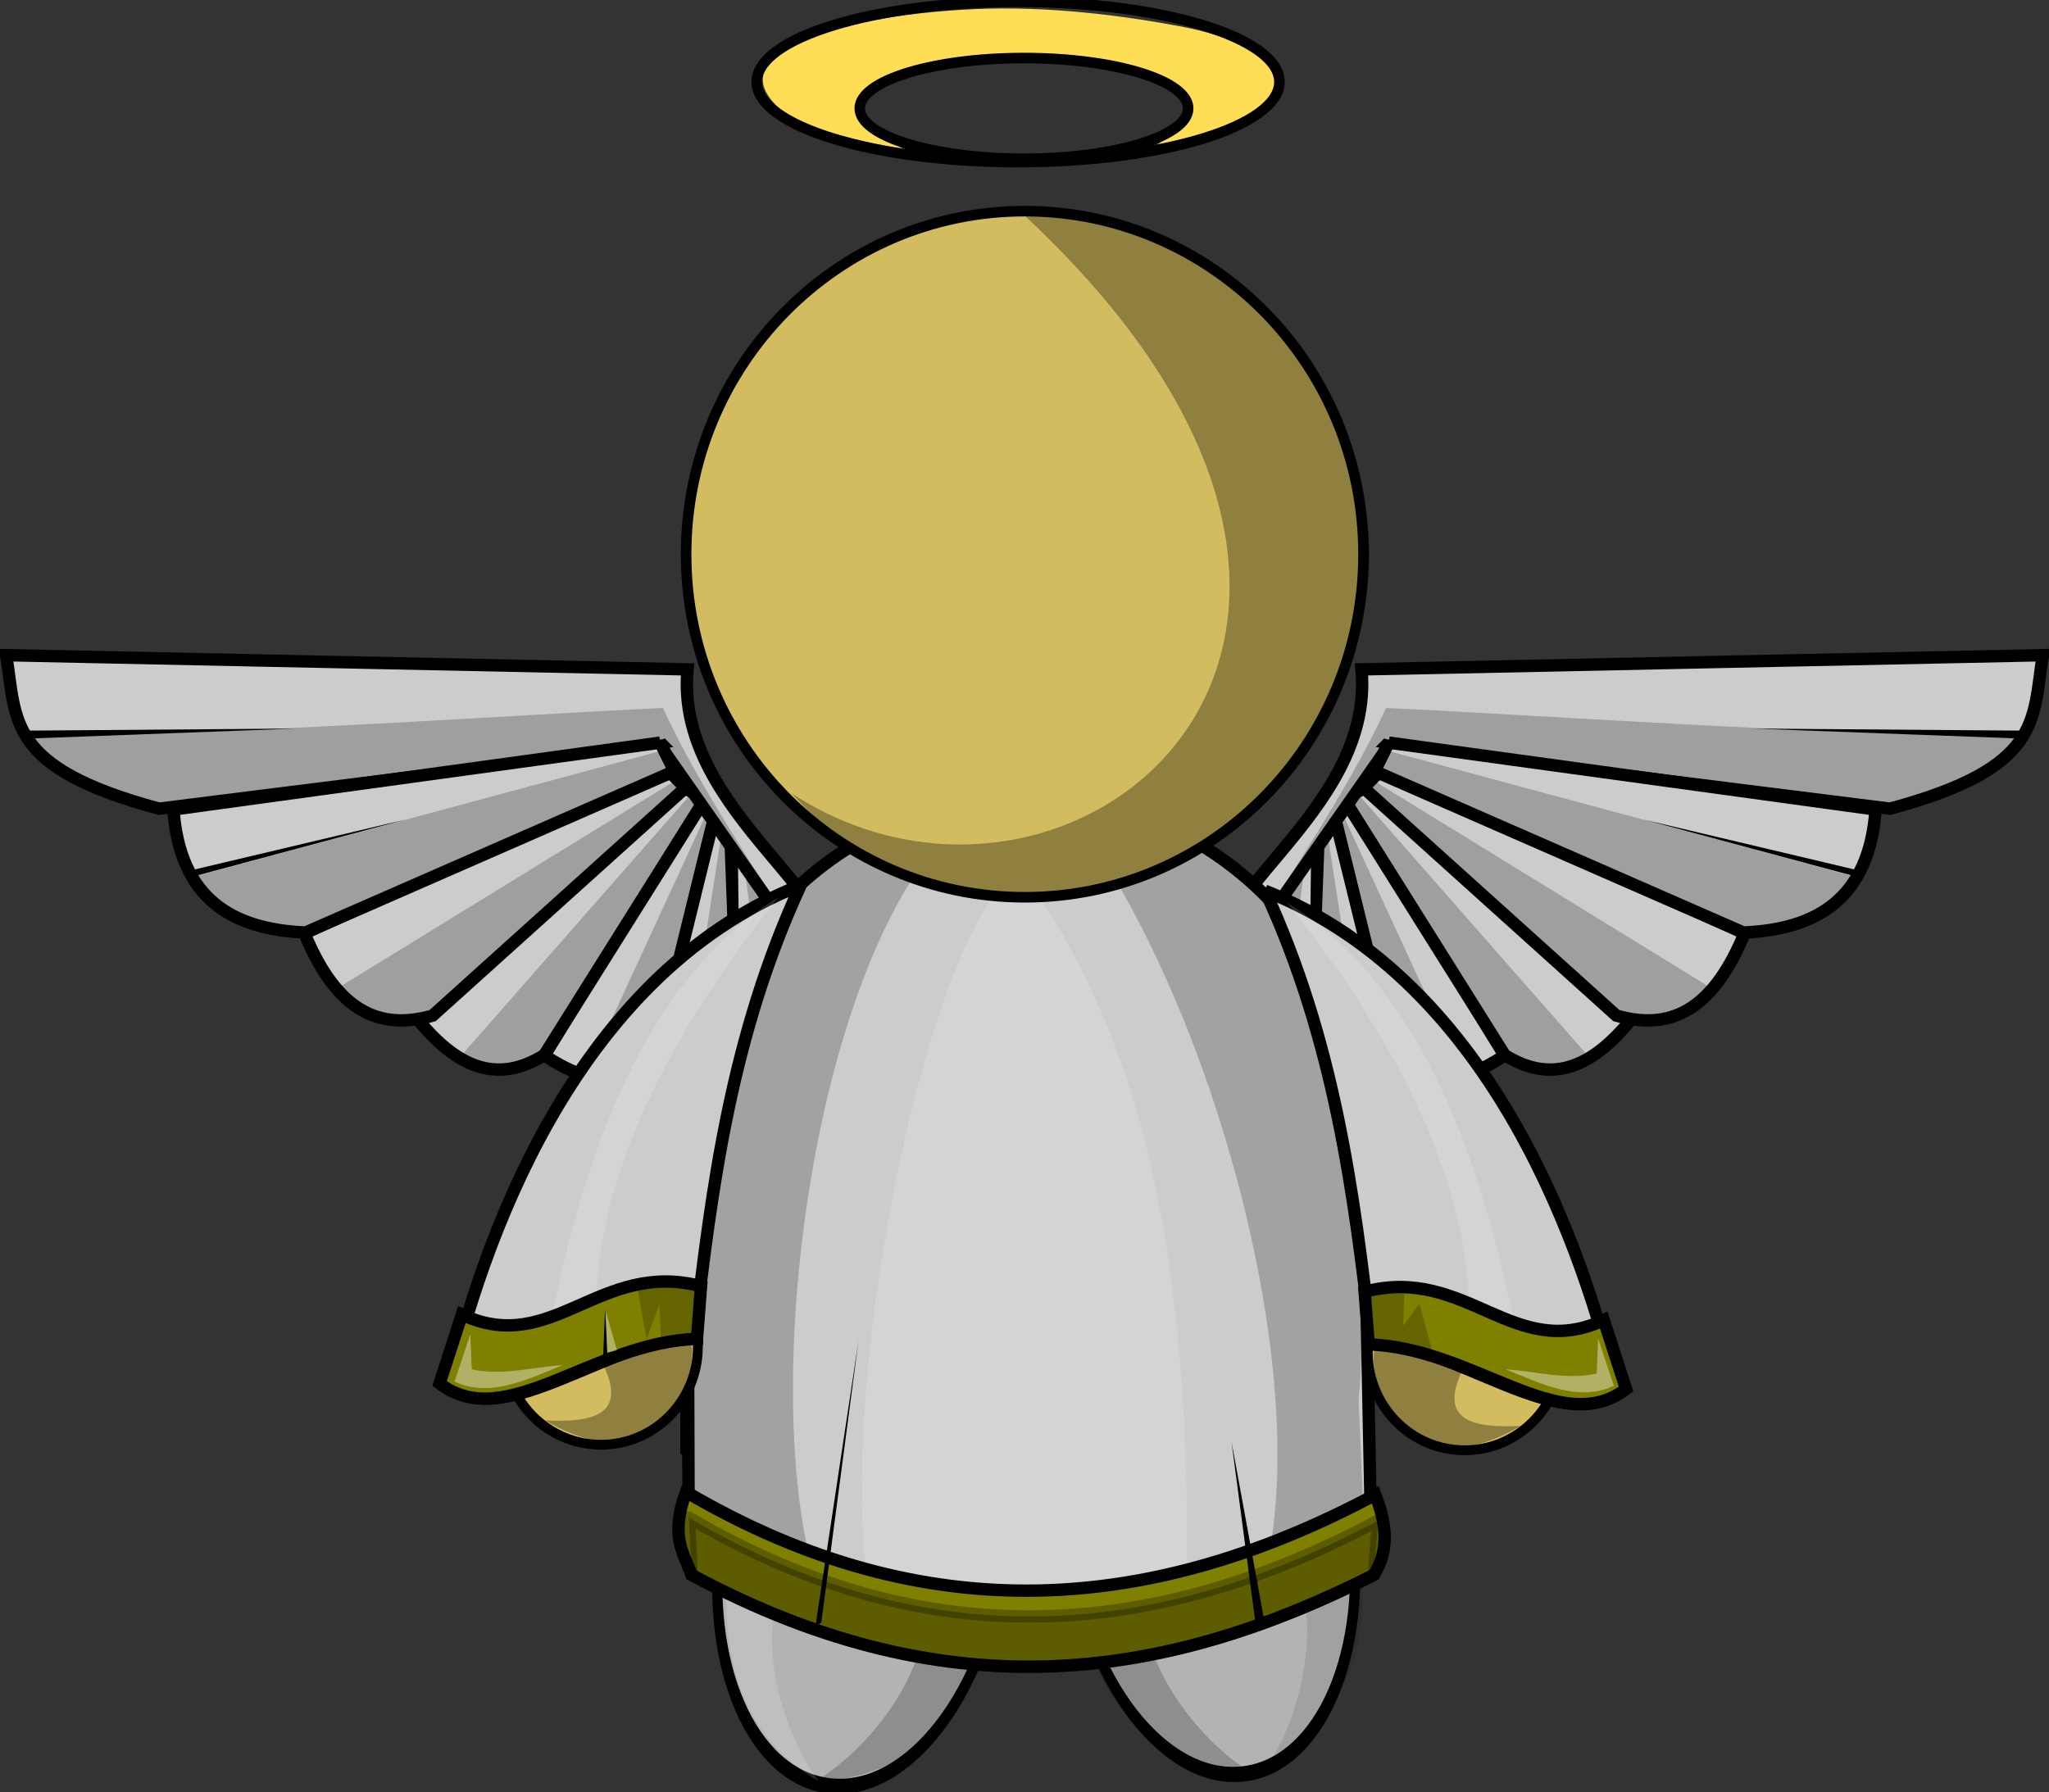 <?xml version="1.0" encoding="UTF-8" standalone="no"?>
<!-- Created with Inkscape (http://www.inkscape.org/) -->

<svg
   xmlns:dc="http://purl.org/dc/elements/1.1/"
   xmlns:cc="http://creativecommons.org/ns#"
   xmlns:rdf="http://www.w3.org/1999/02/22-rdf-syntax-ns#"
   xmlns:svg="http://www.w3.org/2000/svg"
   xmlns="http://www.w3.org/2000/svg"
   xmlns:sodipodi="http://sodipodi.sourceforge.net/DTD/sodipodi-0.dtd"
   xmlns:inkscape="http://www.inkscape.org/namespaces/inkscape"
   id="svg17303"
   version="1.1"
   inkscape:version="0.48.3.1 r9886"
   width="661.106"
   height="578.434"
   sodipodi:docname="angel.svg">
  <rect width="100%" height="100%" fill="#333333" stroke="none"/>
  <defs
     id="defs17307">
    <inkscape:perspective
       sodipodi:type="inkscape:persp3d"
       inkscape:vp_x="0 : 0.5 : 1"
       inkscape:vp_y="0 : 1000 : 0"
       inkscape:vp_z="1 : 0.5 : 1"
       inkscape:persp3d-origin="0.5 : 0.33333333 : 1"
       id="perspective17311" />
    <inkscape:perspective
       id="perspective17129"
       inkscape:persp3d-origin="0.5 : 0.33333333 : 1"
       inkscape:vp_z="1 : 0.5 : 1"
       inkscape:vp_y="0 : 1000 : 0"
       inkscape:vp_x="0 : 0.5 : 1"
       sodipodi:type="inkscape:persp3d" />
    <inkscape:perspective
       id="perspective10293"
       inkscape:persp3d-origin="0.5 : 0.33333333 : 1"
       inkscape:vp_z="1 : 0.5 : 1"
       inkscape:vp_y="0 : 1000 : 0"
       inkscape:vp_x="0 : 0.5 : 1"
       sodipodi:type="inkscape:persp3d" />
    <inkscape:perspective
       id="perspective16270"
       inkscape:persp3d-origin="0.5 : 0.33333333 : 1"
       inkscape:vp_z="1 : 0.5 : 1"
       inkscape:vp_y="0 : 1000 : 0"
       inkscape:vp_x="0 : 0.5 : 1"
       sodipodi:type="inkscape:persp3d" />
    <inkscape:perspective
       id="perspective16514"
       inkscape:persp3d-origin="0.5 : 0.33333333 : 1"
       inkscape:vp_z="1 : 0.5 : 1"
       inkscape:vp_y="0 : 1000 : 0"
       inkscape:vp_x="0 : 0.5 : 1"
       sodipodi:type="inkscape:persp3d" />
    <inkscape:perspective
       id="perspective16797"
       inkscape:persp3d-origin="0.5 : 0.33333333 : 1"
       inkscape:vp_z="1 : 0.5 : 1"
       inkscape:vp_y="0 : 1000 : 0"
       inkscape:vp_x="0 : 0.5 : 1"
       sodipodi:type="inkscape:persp3d" />
    <inkscape:perspective
       id="perspective17349"
       inkscape:persp3d-origin="0.5 : 0.33333333 : 1"
       inkscape:vp_z="1 : 0.5 : 1"
       inkscape:vp_y="0 : 1000 : 0"
       inkscape:vp_x="0 : 0.5 : 1"
       sodipodi:type="inkscape:persp3d" />
  </defs>
  <sodipodi:namedview
     pagecolor="#ffffff"
     bordercolor="#666666"
     borderopacity="1"
     objecttolerance="10"
     gridtolerance="10"
     guidetolerance="10"
     inkscape:pageopacity="0"
     inkscape:pageshadow="2"
     inkscape:window-width="1022"
     inkscape:window-height="623"
     id="namedview17305"
     showgrid="false"
     inkscape:zoom="0.31466667"
     inkscape:cx="-197.11665"
     inkscape:cy="296.76485"
     inkscape:window-x="0"
     inkscape:window-y="48"
     inkscape:window-maximized="0"
     inkscape:current-layer="g12165"
     fit-margin-top="0"
     fit-margin-left="0"
     fit-margin-right="0"
     fit-margin-bottom="0" />
  <g
     id="g13506"
     transform="matrix(4,0,0,4,-5747.461,-4254.951)">
    <g
       transform="matrix(-1,0,0,1,3057.591,7.516)"
       id="g13406-2">
      <g
         id="g13364-1"
         transform="translate(143.914,-142.555)">
        <g
           transform="matrix(0.573,0.36,-0.36,0.573,1071.13,43.511)"
           id="g13322-4-2">
          <path
             style="color:#000000;fill:#cccccc;fill-opacity:1;fill-rule:nonzero;stroke:#000000;stroke-width:1px;stroke-linecap:butt;stroke-linejoin:miter;stroke-miterlimit:4;stroke-opacity:1;stroke-dasharray:none;stroke-dashoffset:0;marker:none;visibility:visible;display:inline;overflow:visible;enable-background:accumulate"
             d="m 1395.524,1258.681 12.264,20.102 c -3.713,2.443 -6.636,2.629 -9.015,-0.227 l -4.813,-19.566 1.564,-0.308 z"
             id="path13082-1-9-7-2-9-0"
             sodipodi:nodetypes="ccccc"
             inkscape:connector-curvature="0" />
          <path
             style="opacity:0.219;color:#000000;fill:#000000;fill-opacity:1;fill-rule:nonzero;stroke:none;stroke-width:1px;marker:none;visibility:visible;display:inline;overflow:visible;enable-background:accumulate"
             d="m 1394.922,1259.706 9.375,20.353 c -1.79,0.522 -3.579,0.221 -5.369,-1.603 l -4.327,-18.109 0.321,-0.641 z"
             id="path13279-3-0-7"
             sodipodi:nodetypes="ccccc"
             inkscape:connector-curvature="0" />
        </g>
        <g
           transform="matrix(0.804,0.23,-0.23,0.804,586.835,-67.548)"
           id="g13322-3">
          <path
             style="color:#000000;fill:#cccccc;fill-opacity:1;fill-rule:nonzero;stroke:#000000;stroke-width:1px;stroke-linecap:butt;stroke-linejoin:miter;stroke-miterlimit:4;stroke-opacity:1;stroke-dasharray:none;stroke-dashoffset:0;marker:none;visibility:visible;display:inline;overflow:visible;enable-background:accumulate"
             d="m 1395.524,1258.681 12.264,20.102 c -3.713,2.443 -6.636,2.629 -9.015,-0.227 l -4.813,-19.566 1.564,-0.308 z"
             id="path13082-1-9-7-2-1"
             sodipodi:nodetypes="ccccc"
             inkscape:connector-curvature="0" />
          <path
             style="opacity:0.219;color:#000000;fill:#000000;fill-opacity:1;fill-rule:nonzero;stroke:none;stroke-width:1px;marker:none;visibility:visible;display:inline;overflow:visible;enable-background:accumulate"
             d="m 1394.922,1259.706 9.375,20.353 c -1.79,0.522 -3.579,0.221 -5.369,-1.603 l -4.327,-18.109 0.321,-0.641 z"
             id="path13279-3-1"
             sodipodi:nodetypes="ccccc"
             inkscape:connector-curvature="0" />
        </g>
        <path
           sodipodi:nodetypes="ccccc"
           id="path13082-1-9-7-9"
           d="m 1420.634,1263.838 12.264,20.102 c -3.713,2.443 -6.636,2.629 -9.015,-0.227 l -4.813,-19.566 1.564,-0.308 z"
           style="color:#000000;fill:#cccccc;fill-opacity:1;fill-rule:nonzero;stroke:#000000;stroke-width:1px;stroke-linecap:butt;stroke-linejoin:miter;stroke-miterlimit:4;stroke-opacity:1;stroke-dasharray:none;stroke-dashoffset:0;marker:none;visibility:visible;display:inline;overflow:visible;enable-background:accumulate"
           inkscape:connector-curvature="0" />
        <path
           sodipodi:nodetypes="ccccc"
           id="path13082-1-9-0"
           d="m 1421.643,1262.321 21.7,18.423 c -3.336,4.213 -6.62,5.534 -10.434,3.158 l -12.944,-20.634 1.679,-0.947 z"
           style="color:#000000;fill:#cccccc;fill-opacity:1;fill-rule:nonzero;stroke:#000000;stroke-width:1px;stroke-linecap:butt;stroke-linejoin:miter;stroke-miterlimit:4;stroke-opacity:1;stroke-dasharray:none;stroke-dashoffset:0;marker:none;visibility:visible;display:inline;overflow:visible;enable-background:accumulate"
           inkscape:connector-curvature="0" />
        <path
           sodipodi:nodetypes="ccccc"
           id="path13082-1-5"
           d="m 1423.053,1260.797 29.2,13.284 c -2.318,5.595 -5.471,8.039 -10.337,6.638 l -20.391,-18.378 1.528,-1.544 z"
           style="color:#000000;fill:#cccccc;fill-opacity:1;fill-rule:nonzero;stroke:#000000;stroke-width:1px;stroke-linecap:butt;stroke-linejoin:miter;stroke-miterlimit:4;stroke-opacity:1;stroke-dasharray:none;stroke-dashoffset:0;marker:none;visibility:visible;display:inline;overflow:visible;enable-background:accumulate"
           inkscape:connector-curvature="0" />
        <path
           sodipodi:nodetypes="cccccc"
           id="path13059-6"
           d="m 1410.975,1276.939 c -4.397,-5.014 11.489,-12.317 10.379,-24.155 l 54.958,-1.145 c -0.852,5.268 0.016,9.061 -12.33,12.385 l -40.435,-5.075 -12.572,17.991 z"
           style="color:#000000;fill:#cccccc;fill-opacity:1;fill-rule:nonzero;stroke:#000000;stroke-width:1px;stroke-linecap:butt;stroke-linejoin:miter;stroke-miterlimit:4;stroke-opacity:1;stroke-dasharray:none;stroke-dashoffset:0;marker:none;visibility:visible;display:inline;overflow:visible;enable-background:accumulate"
           inkscape:connector-curvature="0" />
        <path
           sodipodi:nodetypes="ccccc"
           id="path13082-7"
           d="m 1423.557,1258.695 39.267,5.394 c -0.513,7.144 -4.679,9.681 -10.663,9.926 l -29.742,-13.017 1.138,-2.303 z"
           style="color:#000000;fill:#cccccc;fill-opacity:1;fill-rule:nonzero;stroke:#000000;stroke-width:1px;stroke-linecap:butt;stroke-linejoin:miter;stroke-miterlimit:4;stroke-opacity:1;stroke-dasharray:none;stroke-dashoffset:0;marker:none;visibility:visible;display:inline;overflow:visible;enable-background:accumulate"
           inkscape:connector-curvature="0" />
        <path
           style="opacity:0.219;color:#000000;fill:#000000;fill-opacity:1;fill-rule:nonzero;stroke:none;stroke-width:1px;marker:none;visibility:visible;display:inline;overflow:visible;enable-background:accumulate"
           d="m 1410.975,1276.939 c 4.13,-7.014 9.216,-14.165 12.362,-21.039 11.265,0.5 34.426,2.188 51.218,2.255 -3.968,5.268 -2.364,1.866 -10.573,5.869 l -40.435,-5.075 -12.572,17.991 0,-3e-4 z"
           id="path13059-3-7"
           sodipodi:nodetypes="ccccccc"
           inkscape:connector-curvature="0" />
        <path
           sodipodi:nodetypes="ccccc"
           transform="translate(0,308.268)"
           id="path13227-4"
           d="m 1423.619,951.127 37.848,10.199 c -1.672,1.923 -1.71,4.126 -9.292,4.079 l -29.916,-12.465 1.36,-1.813 z"
           style="opacity:0.219;color:#000000;fill:#000000;fill-opacity:1;fill-rule:nonzero;stroke:none;stroke-width:1px;marker:none;visibility:visible;display:inline;overflow:visible;enable-background:accumulate"
           inkscape:connector-curvature="0" />
        <path
           sodipodi:nodetypes="ccccc"
           transform="translate(0,308.268)"
           id="path13258-0"
           d="m 1422.436,953.55 -0.401,0.801 19.952,17.788 c 2.732,1.038 5.4,1.709 7.292,-2.083 l -26.843,-16.506 z"
           style="opacity:0.219;color:#000000;fill:#000000;fill-opacity:1;fill-rule:nonzero;stroke:none;stroke-width:1px;marker:none;visibility:visible;display:inline;overflow:visible;enable-background:accumulate"
           inkscape:connector-curvature="0" />
        <path
           sodipodi:nodetypes="ccccc"
           transform="translate(0,308.268)"
           id="path13269-6"
           d="m 1420.513,955.713 0.721,-0.962 18.43,20.994 c -1.629,0.428 -2.46,1.654 -6.49,-0.321 l -12.66,-19.712 z"
           style="opacity:0.219;color:#000000;fill:#000000;fill-opacity:1;fill-rule:nonzero;stroke:none;stroke-width:1px;marker:none;visibility:visible;display:inline;overflow:visible;enable-background:accumulate"
           inkscape:connector-curvature="0" />
        <path
           sodipodi:nodetypes="ccccc"
           transform="translate(0,308.268)"
           id="path13279-4"
           d="m 1420.032,956.594 9.375,20.353 c -1.79,0.522 -3.579,0.221 -5.369,-1.603 l -4.327,-18.109 0.321,-0.641 z"
           style="opacity:0.219;color:#000000;fill:#000000;fill-opacity:1;fill-rule:nonzero;stroke:none;stroke-width:1px;marker:none;visibility:visible;display:inline;overflow:visible;enable-background:accumulate"
           inkscape:connector-curvature="0" />
      </g>
      <path
         style="fill:#000000;stroke:none"
         d="m 1605.212,1126.416 -17.224,-4.08 16.884,4.533 0.34,-0.453 z"
         id="path13382-7"
         inkscape:connector-curvature="0" />
      <path
         style="fill:#000000;stroke:none"
         d="m 1618.56,1115.171 -21.703,-0.167 21.421,0.801 0.282,-0.635 z"
         id="path13382-6-4"
         inkscape:connector-curvature="0" />
    </g>
    <g
       transform="translate(-18.584,7.516)"
       id="g13406">
      <g
         id="g13364"
         transform="translate(143.914,-142.555)">
        <g
           transform="matrix(0.573,0.36,-0.36,0.573,1071.13,43.511)"
           id="g13322-4">
          <path
             style="color:#000000;fill:#cccccc;fill-opacity:1;fill-rule:nonzero;stroke:#000000;stroke-width:1px;stroke-linecap:butt;stroke-linejoin:miter;stroke-miterlimit:4;stroke-opacity:1;stroke-dasharray:none;stroke-dashoffset:0;marker:none;visibility:visible;display:inline;overflow:visible;enable-background:accumulate"
             d="m 1395.524,1258.681 12.264,20.102 c -3.713,2.443 -6.636,2.629 -9.015,-0.227 l -4.813,-19.566 1.564,-0.308 z"
             id="path13082-1-9-7-2-9"
             sodipodi:nodetypes="ccccc"
             inkscape:connector-curvature="0" />
          <path
             style="opacity:0.219;color:#000000;fill:#000000;fill-opacity:1;fill-rule:nonzero;stroke:none;stroke-width:1px;marker:none;visibility:visible;display:inline;overflow:visible;enable-background:accumulate"
             d="m 1394.922,1259.706 9.375,20.353 c -1.79,0.522 -3.579,0.221 -5.369,-1.603 l -4.327,-18.109 0.321,-0.641 z"
             id="path13279-3-0"
             sodipodi:nodetypes="ccccc"
             inkscape:connector-curvature="0" />
        </g>
        <g
           transform="matrix(0.804,0.23,-0.23,0.804,586.835,-67.548)"
           id="g13322">
          <path
             style="color:#000000;fill:#cccccc;fill-opacity:1;fill-rule:nonzero;stroke:#000000;stroke-width:1px;stroke-linecap:butt;stroke-linejoin:miter;stroke-miterlimit:4;stroke-opacity:1;stroke-dasharray:none;stroke-dashoffset:0;marker:none;visibility:visible;display:inline;overflow:visible;enable-background:accumulate"
             d="m 1395.524,1258.681 12.264,20.102 c -3.713,2.443 -6.636,2.629 -9.015,-0.227 l -4.813,-19.566 1.564,-0.308 z"
             id="path13082-1-9-7-2"
             sodipodi:nodetypes="ccccc"
             inkscape:connector-curvature="0" />
          <path
             style="opacity:0.219;color:#000000;fill:#000000;fill-opacity:1;fill-rule:nonzero;stroke:none;stroke-width:1px;marker:none;visibility:visible;display:inline;overflow:visible;enable-background:accumulate"
             d="m 1394.922,1259.706 9.375,20.353 c -1.79,0.522 -3.579,0.221 -5.369,-1.603 l -4.327,-18.109 0.321,-0.641 z"
             id="path13279-3"
             sodipodi:nodetypes="ccccc"
             inkscape:connector-curvature="0" />
        </g>
        <path
           sodipodi:nodetypes="ccccc"
           id="path13082-1-9-7"
           d="m 1420.634,1263.838 12.264,20.102 c -3.713,2.443 -6.636,2.629 -9.015,-0.227 l -4.813,-19.566 1.564,-0.308 z"
           style="color:#000000;fill:#cccccc;fill-opacity:1;fill-rule:nonzero;stroke:#000000;stroke-width:1px;stroke-linecap:butt;stroke-linejoin:miter;stroke-miterlimit:4;stroke-opacity:1;stroke-dasharray:none;stroke-dashoffset:0;marker:none;visibility:visible;display:inline;overflow:visible;enable-background:accumulate"
           inkscape:connector-curvature="0" />
        <path
           sodipodi:nodetypes="ccccc"
           id="path13082-1-9"
           d="m 1421.643,1262.321 21.7,18.423 c -3.336,4.213 -6.62,5.534 -10.434,3.158 l -12.944,-20.634 1.679,-0.947 z"
           style="color:#000000;fill:#cccccc;fill-opacity:1;fill-rule:nonzero;stroke:#000000;stroke-width:1px;stroke-linecap:butt;stroke-linejoin:miter;stroke-miterlimit:4;stroke-opacity:1;stroke-dasharray:none;stroke-dashoffset:0;marker:none;visibility:visible;display:inline;overflow:visible;enable-background:accumulate"
           inkscape:connector-curvature="0" />
        <path
           sodipodi:nodetypes="ccccc"
           id="path13082-1"
           d="m 1423.053,1260.797 29.2,13.284 c -2.318,5.595 -5.471,8.039 -10.337,6.638 l -20.391,-18.378 1.528,-1.544 z"
           style="color:#000000;fill:#cccccc;fill-opacity:1;fill-rule:nonzero;stroke:#000000;stroke-width:1px;stroke-linecap:butt;stroke-linejoin:miter;stroke-miterlimit:4;stroke-opacity:1;stroke-dasharray:none;stroke-dashoffset:0;marker:none;visibility:visible;display:inline;overflow:visible;enable-background:accumulate"
           inkscape:connector-curvature="0" />
        <path
           sodipodi:nodetypes="cccccc"
           id="path13059"
           d="m 1410.975,1276.939 c -4.397,-5.014 11.489,-12.317 10.379,-24.155 l 54.958,-1.145 c -0.852,5.268 0.016,9.061 -12.33,12.385 l -40.435,-5.075 -12.572,17.991 z"
           style="color:#000000;fill:#cccccc;fill-opacity:1;fill-rule:nonzero;stroke:#000000;stroke-width:1px;stroke-linecap:butt;stroke-linejoin:miter;stroke-miterlimit:4;stroke-opacity:1;stroke-dasharray:none;stroke-dashoffset:0;marker:none;visibility:visible;display:inline;overflow:visible;enable-background:accumulate"
           inkscape:connector-curvature="0" />
        <path
           sodipodi:nodetypes="ccccc"
           id="path13082"
           d="m 1423.557,1258.695 39.267,5.394 c -0.513,7.144 -4.679,9.681 -10.663,9.926 l -29.742,-13.017 1.138,-2.303 z"
           style="color:#000000;fill:#cccccc;fill-opacity:1;fill-rule:nonzero;stroke:#000000;stroke-width:1px;stroke-linecap:butt;stroke-linejoin:miter;stroke-miterlimit:4;stroke-opacity:1;stroke-dasharray:none;stroke-dashoffset:0;marker:none;visibility:visible;display:inline;overflow:visible;enable-background:accumulate"
           inkscape:connector-curvature="0" />
        <path
           style="opacity:0.219;color:#000000;fill:#000000;fill-opacity:1;fill-rule:nonzero;stroke:none;stroke-width:1px;marker:none;visibility:visible;display:inline;overflow:visible;enable-background:accumulate"
           d="m 1410.975,1276.939 c 4.13,-7.014 9.216,-14.165 12.362,-21.039 11.265,0.5 34.426,2.188 51.218,2.255 -3.968,5.268 -2.364,1.866 -10.573,5.869 l -40.435,-5.075 -12.572,17.991 0,-3e-4 z"
           id="path13059-3"
           sodipodi:nodetypes="ccccccc"
           inkscape:connector-curvature="0" />
        <path
           sodipodi:nodetypes="ccccc"
           transform="translate(0,308.268)"
           id="path13227"
           d="m 1423.619,951.127 37.848,10.199 c -1.672,1.923 -1.71,4.126 -9.292,4.079 l -29.916,-12.465 1.36,-1.813 z"
           style="opacity:0.219;color:#000000;fill:#000000;fill-opacity:1;fill-rule:nonzero;stroke:none;stroke-width:1px;marker:none;visibility:visible;display:inline;overflow:visible;enable-background:accumulate"
           inkscape:connector-curvature="0" />
        <path
           sodipodi:nodetypes="ccccc"
           transform="translate(0,308.268)"
           id="path13258"
           d="m 1422.436,953.55 -0.401,0.801 19.952,17.788 c 2.732,1.038 5.4,1.709 7.292,-2.083 l -26.843,-16.506 z"
           style="opacity:0.219;color:#000000;fill:#000000;fill-opacity:1;fill-rule:nonzero;stroke:none;stroke-width:1px;marker:none;visibility:visible;display:inline;overflow:visible;enable-background:accumulate"
           inkscape:connector-curvature="0" />
        <path
           sodipodi:nodetypes="ccccc"
           transform="translate(0,308.268)"
           id="path13269"
           d="m 1420.513,955.713 0.721,-0.962 18.43,20.994 c -1.629,0.428 -2.46,1.654 -6.49,-0.321 l -12.66,-19.712 z"
           style="opacity:0.219;color:#000000;fill:#000000;fill-opacity:1;fill-rule:nonzero;stroke:none;stroke-width:1px;marker:none;visibility:visible;display:inline;overflow:visible;enable-background:accumulate"
           inkscape:connector-curvature="0" />
        <path
           sodipodi:nodetypes="ccccc"
           transform="translate(0,308.268)"
           id="path13279"
           d="m 1420.032,956.594 9.375,20.353 c -1.79,0.522 -3.579,0.221 -5.369,-1.603 l -4.327,-18.109 0.321,-0.641 z"
           style="opacity:0.219;color:#000000;fill:#000000;fill-opacity:1;fill-rule:nonzero;stroke:none;stroke-width:1px;marker:none;visibility:visible;display:inline;overflow:visible;enable-background:accumulate"
           inkscape:connector-curvature="0" />
      </g>
      <path
         style="fill:#000000;stroke:none"
         d="m 1605.212,1126.416 -17.224,-4.08 16.884,4.533 0.34,-0.453 z"
         id="path13382"
         inkscape:connector-curvature="0" />
      <path
         style="fill:#000000;stroke:none"
         d="m 1618.56,1115.171 -21.703,-0.167 21.421,0.801 0.282,-0.635 z"
         id="path13382-6"
         inkscape:connector-curvature="0" />
    </g>
    <path
       sodipodi:nodetypes="ccssssc"
       transform="translate(0,308.268)"
       id="path13035"
       d="m 1511.512,768.386 c -22.505,-10.652 36.066,-10.804 17.607,-0.608 3.349,-0.783 5.85,-0.956 7.627,-1.772 6.867,-3.15 2.936,-6.958 -4.566,-8.387 -4.766,-0.908 -10.81,-1.676 -16.656,-1.413 -11.624,0.523 -21.793,3.783 -14.886,8.745 1.783,1.281 6.631,1.796 10.874,3.433 z"
       style="fill:#ffdd55;stroke:none"
       inkscape:connector-curvature="0" />
    <g
       transform="translate(63.462,-35.256)"
       id="g12165">
      <g
         transform="translate(624.626,-585.726)"
         id="g5353-2-9-3-4-64">
        <path
           transform="matrix(-1.454,0.151,0.297,2.225,1100.427,766.358)"
           d="m 274.509,450.329 c 0,4.777 -3.505,8.649 -7.829,8.649 -4.324,0 -7.829,-3.872 -7.829,-8.649 0,-4.777 3.505,-8.649 7.829,-8.649 4.324,0 7.829,3.872 7.829,8.649 z"
           sodipodi:ry="8.6494312"
           sodipodi:rx="7.8286824"
           sodipodi:cy="450.3295"
           sodipodi:cx="266.68027"
           id="path6017-7-5-3-1-0-8-7-4-1-8-00"
           style="color:#000000;fill:#b3b3b3;fill-opacity:1;fill-rule:nonzero;stroke:#000000;stroke-width:0.552px;stroke-linecap:butt;stroke-linejoin:miter;stroke-miterlimit:4;stroke-opacity:1;stroke-dasharray:none;stroke-dashoffset:0;marker:none;visibility:visible;display:inline;overflow:visible;enable-background:accumulate"
           sodipodi:type="arc" />
        <path
           transform="matrix(1.454,0.151,-0.297,2.225,564.301,767.319)"
           d="m 274.509,450.329 c 0,4.777 -3.505,8.649 -7.829,8.649 -4.324,0 -7.829,-3.872 -7.829,-8.649 0,-4.777 3.505,-8.649 7.829,-8.649 4.324,0 7.829,3.872 7.829,8.649 z"
           sodipodi:ry="8.6494312"
           sodipodi:rx="7.8286824"
           sodipodi:cy="450.3295"
           sodipodi:cx="266.68027"
           id="path6017-6-6-5-9-9-2-8-1-7-4"
           style="color:#000000;fill:#b3b3b3;fill-opacity:1;fill-rule:nonzero;stroke:#000000;stroke-width:0.552px;stroke-linecap:butt;stroke-linejoin:miter;stroke-miterlimit:4;stroke-opacity:1;stroke-dasharray:none;stroke-dashoffset:0;marker:none;visibility:visible;display:inline;overflow:visible;enable-background:accumulate"
           sodipodi:type="arc" />
        <path
           sodipodi:nodetypes="ccccc"
           id="rect5545-7-1-48-4-4-2-1-0-1-6"
           d="m 804.152,1777.339 c 19.203,7.795 37.233,6.68 54.531,0 l 0,24.379 c -21.496,11.198 -39.644,8.531 -54.531,0 l 0,-24.379 z"
           style="color:#000000;fill:#cccccc;fill-opacity:1;fill-rule:nonzero;stroke:#000000;stroke-width:1px;stroke-linecap:butt;stroke-linejoin:miter;stroke-miterlimit:4;stroke-opacity:1;stroke-dasharray:none;stroke-dashoffset:0;marker:none;visibility:visible;display:inline;overflow:visible;enable-background:accumulate"
           inkscape:connector-curvature="0" />
        <path
           sodipodi:nodetypes="ccccc"
           id="path3059-3-0-7-6-2-3-7-2"
           d="m 807.098,1776.703 -0.64,4.07 c 16.524,4.161 34.608,6.966 51.601,-0.833 -0.331,-1.544 -0.662,-2.933 -0.993,-4.312 l -49.968,1.075 z"
           style="color:#000000;fill:#cccccc;fill-opacity:1;fill-rule:nonzero;stroke:none;stroke-width:1px;marker:none;visibility:visible;display:inline;overflow:visible;enable-background:accumulate"
           inkscape:connector-curvature="0" />
        <g
           id="g5345-1-9-4-2-6">
          <path
             style="opacity:0.103;color:#000000;fill:#000000;fill-opacity:1;fill-rule:nonzero;stroke:none;stroke-width:1px;marker:none;visibility:visible;display:inline;overflow:visible;enable-background:accumulate"
             d="m 851.498,1826.369 c 3.67,-6.06 5.128,-19.392 -5.57,-20.706 l 9.823,-3.211 c 3.564,7.726 5.453,18.363 -4.252,23.917 z"
             id="path6197-8-2-6-8-5-2-0-3-0-7-7"
             sodipodi:nodetypes="cccc"
             inkscape:connector-curvature="0" />
          <path
             style="opacity:0.21;color:#000000;fill:#000000;fill-opacity:1;fill-rule:nonzero;stroke:none;stroke-width:1px;marker:none;visibility:visible;display:inline;overflow:visible;enable-background:accumulate"
             d="m 808.025,1804.069 c 7.578,3.143 14.951,4.95 22.054,5 l -0.625,1.964 c -7.965,-0.108 -15.479,-1.311 -21.786,-5.446 l 0.357,-1.518 z"
             id="path6139-0-8-9-6-1-6-9-3-2-5"
             sodipodi:nodetypes="ccccc"
             inkscape:connector-curvature="0" />
          <path
             style="opacity:0.21;color:#000000;fill:#000000;fill-opacity:1;fill-rule:nonzero;stroke:none;stroke-width:1px;marker:none;visibility:visible;display:inline;overflow:visible;enable-background:accumulate"
             d="m 856.463,1803.176 c -7.578,3.143 -14.951,4.95 -22.054,5 l 0.625,1.964 c 7.965,-0.108 15.479,-1.311 21.786,-5.446 l -0.357,-1.518 z"
             id="path6139-9-4-9-6-9-3-1-0-9-2-6"
             sodipodi:nodetypes="ccccc"
             inkscape:connector-curvature="0" />
          <path
             style="opacity:0.21;color:#000000;fill:#000000;fill-opacity:1;fill-rule:nonzero;stroke:none;stroke-width:1px;marker:none;visibility:visible;display:inline;overflow:visible;enable-background:accumulate"
             d="m 814.543,1828.444 c 6.089,-3.622 13.645,-14.703 4.821,-20.893 l 10.179,1.786 c -0.487,8.494 -3.823,18.77 -15,19.107 z"
             id="path6197-17-7-2-2-3-5-8-1-6-98"
             sodipodi:nodetypes="cccc"
             inkscape:connector-curvature="0" />
          <path
             style="opacity:0.21;color:#000000;fill:#000000;fill-opacity:1;fill-rule:nonzero;stroke:none;stroke-width:1px;marker:none;visibility:visible;display:inline;overflow:visible;enable-background:accumulate"
             d="m 849.908,1827.885 c -6.089,-3.622 -13.645,-14.703 -4.821,-20.893 l -10.179,1.786 c 0.487,8.494 3.823,18.77 15,19.107 z"
             id="path6197-1-9-3-1-2-3-9-8-9-1-7"
             sodipodi:nodetypes="cccc"
             inkscape:connector-curvature="0" />
          <path
             style="opacity:0.163;color:#000000;fill:#ffffff;fill-opacity:1;fill-rule:nonzero;stroke:none;stroke-width:1px;marker:none;visibility:visible;display:inline;overflow:visible;enable-background:accumulate"
             d="m 814.83,1828.434 c -4.248,-5.67 -7.011,-18.794 3.506,-21.153 l -10.091,-2.229 c -1.065,5.779 -2.987,17.979 6.585,23.382 z"
             id="path6197-8-5-3-6-7-4-8-4-5-6-0-2"
             sodipodi:nodetypes="cccc"
             inkscape:connector-curvature="0" />
        </g>
      </g>
      <path
         transform="translate(1172.137,834.511)"
         sodipodi:type="arc"
         style="color:#000000;fill:#cccccc;fill-opacity:1;fill-rule:nonzero;stroke:#000000;stroke-width:1px;stroke-linecap:butt;stroke-linejoin:miter;stroke-miterlimit:4;stroke-opacity:1;stroke-dasharray:none;stroke-dashoffset:0;marker:none;visibility:visible;display:inline;overflow:visible;enable-background:accumulate"
         id="path5403-1-1-6-9-22-2-0-9-6-2"
         sodipodi:cx="284.10715"
         sodipodi:cy="356.41592"
         sodipodi:rx="27.321428"
         sodipodi:ry="27.678572"
         d="m 311.429,356.416 c 0,15.286 -12.232,27.679 -27.321,27.679 -15.089,0 -27.321,-12.392 -27.321,-27.679 0,-15.286 12.232,-27.679 27.321,-27.679 15.089,0 27.321,12.392 27.321,27.679 z" />
      <path
         style="color:#000000;fill:#cccccc;fill-opacity:1;fill-rule:nonzero;stroke:#000000;stroke-width:1px;stroke-linecap:butt;stroke-linejoin:miter;stroke-miterlimit:4;stroke-opacity:1;stroke-dasharray:none;stroke-dashoffset:0;marker:none;visibility:visible;display:inline;overflow:visible;enable-background:accumulate"
         d="m 1428.847,1191.991 c 19.203,7.795 37.233,6.68 54.531,0 l 0.694,34.089 c -21.496,11.198 -40.222,7.837 -55.109,-0.694 l -0.116,-33.395 z"
         id="rect5545-7-1-48-8-3-9-3-1-0"
         sodipodi:nodetypes="ccccc"
         inkscape:connector-curvature="0" />
      <path
         style="color:#000000;fill:#cccccc;fill-opacity:1;fill-rule:nonzero;stroke:none;stroke-width:1px;marker:none;visibility:visible;display:inline;overflow:visible;enable-background:accumulate"
         d="m 1432.054,1191.354 -0.64,3.73 c 16.524,4.161 36.308,7.306 53.301,-0.493 -0.331,-1.544 -0.662,-2.933 -0.993,-4.312 l -51.668,1.075 z"
         id="path3059-3-9-7-6-38-5-2"
         sodipodi:nodetypes="ccccc"
         inkscape:connector-curvature="0" />
      <path
         style="opacity:0.21;fill:#000000;stroke:none"
         d="m 1447.891,1168.543 c -10.777,15.141 -13.632,51.205 -6.921,62.112 l -12.519,-4.866 1.145,-20.372 c 1.779,-12.392 3.704,-24.722 8.75,-35.714 l 4.273,-2.801 5.273,1.641 z"
         id="path5951-5-5-3-3-9-3-0-9-3"
         sodipodi:nodetypes="ccccccc"
         inkscape:connector-curvature="0" />
      <path
         style="opacity:0.21;fill:#000000;stroke:none"
         d="m 1463.051,1169.415 c 10.777,18.002 17.403,48.196 10.692,61.163 l 9.842,-5.12 -0.597,-13.552 c 1.17,-11.062 -2.216,-28.929 -8.75,-42.463 l -5.231,-2.865 -5.957,2.836 z"
         id="path5951-4-9-9-1-1-2-8-5-4-5"
         sodipodi:nodetypes="ccccccc"
         inkscape:connector-curvature="0" />
      <g
         id="g8463-5"
         transform="translate(1564.906,-686.658)">
        <path
           d="m 311.429,356.416 c 0,15.286 -12.232,27.679 -27.321,27.679 -15.089,0 -27.321,-12.392 -27.321,-27.679 0,-15.286 12.232,-27.679 27.321,-27.679 15.089,0 27.321,12.392 27.321,27.679 z"
           sodipodi:ry="27.678572"
           sodipodi:rx="27.321428"
           sodipodi:cy="356.41592"
           sodipodi:cx="284.10715"
           id="path5403-8-7-2-3-7-7-1-4-9-4-9"
           style="color:#000000;fill:#d3bc5f;fill-opacity:1;fill-rule:nonzero;stroke:#000000;stroke-width:2.766px;stroke-linecap:butt;stroke-linejoin:miter;stroke-miterlimit:4;stroke-opacity:1;stroke-dasharray:none;stroke-dashoffset:0;marker:none;visibility:visible;display:inline;overflow:visible;enable-background:accumulate"
           sodipodi:type="arc"
           transform="matrix(-0.286,0,0,0.286,7.893,1792.812)" />
        <path
           sodipodi:nodetypes="ccccccc"
           id="path6893-1-9-3-4-6-5-0-7-8-9"
           d="m -65.928,1893.243 -7.702,3.157 c -1.744,3.791 0.856,4.516 4.798,4.293 -5.602,3.283 -8.764,1.413 -11.364,-1.641 -0.2,-2.095 -1.31,-5.31 0.505,-4.925 4.714,1.919 9.428,-0.71 14.142,-2.273 l -0.379,1.389 z"
           style="opacity:0.322;color:#000000;fill:#000000;fill-opacity:1;fill-rule:nonzero;stroke:none;stroke-width:1px;marker:none;visibility:visible;display:inline;overflow:visible;enable-background:accumulate"
           inkscape:connector-curvature="0" />
        <path
           sodipodi:nodetypes="cccc"
           id="path5614-3-8-8-8-3-1-0-1-0-4"
           d="m -89.467,1857.52 c 18.707,7.428 25.86,29.767 28.388,40.244 -4.046,4.074 -13.39,-3.813 -19.816,-3.815 -1.404,-12.143 -2.969,-24.286 -8.571,-36.428 z"
           style="color:#000000;fill:#cccccc;fill-opacity:1;fill-rule:nonzero;stroke:#000000;stroke-width:1px;stroke-linecap:butt;stroke-linejoin:miter;stroke-miterlimit:4;stroke-opacity:1;stroke-dasharray:none;stroke-dashoffset:0;marker:none;visibility:visible;display:inline;overflow:visible;enable-background:accumulate"
           inkscape:connector-curvature="0" />
        <path
           sodipodi:nodetypes="cccc"
           id="path6260-6-1-8-3-2-8-6-1-3-9"
           d="m -87.662,1858.495 c 8.817,11.043 15.964,24.052 14.482,36.741 2.361,-1.067 3.366,3.24 4.748,2.009 -2.108,-11.396 -5.99,-30.596 -19.23,-38.751 z"
           style="opacity:0.167;color:#000000;fill:#ffffff;fill-opacity:1;fill-rule:nonzero;stroke:none;stroke-width:1px;marker:none;visibility:visible;display:inline;overflow:visible;enable-background:accumulate"
           inkscape:connector-curvature="0" />
        <path
           sodipodi:nodetypes="ccccc"
           id="path7989-0-1"
           d="m -81.103,1894.123 -0.327,-4.25 c 8.212,-2.147 12.002,5.702 19.29,2.289 l 1.798,5.558 c -5.307,4.087 -12.339,-3.351 -20.761,-3.596 z"
           style="fill:#808000;stroke:#000000;stroke-width:1px;stroke-linecap:butt;stroke-linejoin:miter;stroke-opacity:1"
           inkscape:connector-curvature="0" />
      </g>
      <path
         transform="matrix(0.286,0,0,0.286,1340.628,1105.707)"
         sodipodi:type="arc"
         style="color:#000000;fill:#d3bc5f;fill-opacity:1;fill-rule:nonzero;stroke:#000000;stroke-width:2.766px;stroke-linecap:butt;stroke-linejoin:miter;stroke-miterlimit:4;stroke-opacity:1;stroke-dasharray:none;stroke-dashoffset:0;marker:none;visibility:visible;display:inline;overflow:visible;enable-background:accumulate"
         id="path5403-8-7-2-3-7-7-1-4-9-0"
         sodipodi:cx="284.10715"
         sodipodi:cy="356.41592"
         sodipodi:rx="27.321428"
         sodipodi:ry="27.678572"
         d="m 311.429,356.416 c 0,15.286 -12.232,27.679 -27.321,27.679 -15.089,0 -27.321,-12.392 -27.321,-27.679 0,-15.286 12.232,-27.679 27.321,-27.679 15.089,0 27.321,12.392 27.321,27.679 z" />
      <path
         style="opacity:0.322;color:#000000;fill:#000000;fill-opacity:1;fill-rule:nonzero;stroke:none;stroke-width:1px;marker:none;visibility:visible;display:inline;overflow:visible;enable-background:accumulate"
         d="m 1414.449,1206.138 7.702,3.157 c 1.744,3.791 -0.856,4.516 -4.798,4.293 5.602,3.283 8.764,1.413 11.364,-1.641 0.2,-2.095 1.31,-5.31 -0.505,-4.925 -4.714,1.919 -9.428,-0.71 -14.142,-2.273 l 0.379,1.389 z"
         id="path6893-1-9-3-4-6-5-0-7-4"
         sodipodi:nodetypes="ccccccc"
         inkscape:connector-curvature="0" />
      <path
         style="color:#000000;fill:#cccccc;fill-opacity:1;fill-rule:nonzero;stroke:#000000;stroke-width:1px;stroke-linecap:butt;stroke-linejoin:miter;stroke-miterlimit:4;stroke-opacity:1;stroke-dasharray:none;stroke-dashoffset:0;marker:none;visibility:visible;display:inline;overflow:visible;enable-background:accumulate"
         d="m 1437.988,1170.415 c -18.707,7.428 -25.86,29.767 -28.388,40.244 4.046,4.074 13.39,-3.813 19.816,-3.815 1.404,-12.143 2.969,-24.286 8.571,-36.428 z"
         id="path5614-3-8-8-8-3-1-0-1-04"
         sodipodi:nodetypes="cccc"
         inkscape:connector-curvature="0" />
      <path
         style="opacity:0.167;color:#000000;fill:#ffffff;fill-opacity:1;fill-rule:nonzero;stroke:none;stroke-width:1px;marker:none;visibility:visible;display:inline;overflow:visible;enable-background:accumulate"
         d="m 1436.182,1171.391 c -8.817,11.043 -15.964,24.052 -14.482,36.741 -2.361,-1.067 -3.366,3.24 -4.748,2.009 2.107,-11.396 5.99,-30.596 19.23,-38.751 z"
         id="path6260-6-1-8-3-2-8-6-1-9"
         sodipodi:nodetypes="cccc"
         inkscape:connector-curvature="0" />
      <path
         style="opacity:0.163;color:#000000;fill:#ffffff;fill-opacity:1;fill-rule:nonzero;stroke:none;stroke-width:1px;marker:none;visibility:visible;display:inline;overflow:visible;enable-background:accumulate"
         d="m 1469.114,1230.247 c -3.308,-0.051 3.924,0.835 -12.288,1.561 -0.511,0.028 -1.315,0.304 -0.819,0.136 -12.136,1.667 -10.189,-1.544 -11.785,-0.755 -4.491,-15.598 3.512,-56.919 11.417,-62.142 11.024,15.103 13.986,34.163 13.475,61.2 z"
         id="path5975-5-7-7-47-4-4-7-3-4"
         sodipodi:nodetypes="cccccc"
         inkscape:connector-curvature="0" />
      <path
         style="fill:#808000;stroke:#000000;stroke-width:1px;stroke-linecap:butt;stroke-linejoin:miter;stroke-opacity:1"
         d="m 1429.623,1207.019 0.327,-4.25 c -8.213,-2.147 -12.002,5.702 -19.29,2.289 l -1.798,5.558 c 5.307,4.087 12.339,-3.351 20.761,-3.596 z"
         id="path7989-2"
         sodipodi:nodetypes="ccccc"
         inkscape:connector-curvature="0" />
      <path
         style="color:#000000;fill:#000000;fill-opacity:1;fill-rule:nonzero;stroke:none;stroke-width:1px;marker:none;visibility:visible;display:inline;overflow:visible;enable-background:accumulate"
         d="m 1422.033,1209.015 0.173,-4.45 0.231,4.277 -0.405,0.173 z"
         id="path8908-5"
         sodipodi:nodetypes="cccc"
         inkscape:connector-curvature="0" />
      <path
         style="opacity:0.408;fill:#f9f9f9;stroke:none"
         d="m 1422.379,1208.12 -0.116,-3.323 0.91,3.15 -0.795,0.173 z"
         id="path8918-2"
         sodipodi:nodetypes="cccc"
         inkscape:connector-curvature="0" />
      <path
         style="opacity:0.408;color:#000000;fill:#f9f9f9;fill-opacity:1;fill-rule:nonzero;stroke:none;stroke-width:1px;marker:none;visibility:visible;display:inline;overflow:visible;enable-background:accumulate"
         d="m 1411.34,1206.646 -1.272,3.815 c 2.805,1.323 5.773,-0.119 8.727,-1.329 -2.441,0.147 -4.763,0.885 -7.34,0.347 l -0.116,-2.832 z"
         id="path8920-9"
         sodipodi:nodetypes="ccccc"
         inkscape:connector-curvature="0" />
      <path
         style="opacity:0.408;color:#000000;fill:#f9f9f9;fill-opacity:1;fill-rule:nonzero;stroke:none;stroke-width:1px;marker:none;visibility:visible;display:inline;overflow:visible;enable-background:accumulate"
         d="m 1502.311,1206.989 1.272,3.815 c -2.805,1.323 -5.773,-0.119 -8.727,-1.329 2.441,0.147 4.763,0.885 7.34,0.347 l 0.116,-2.832 z"
         id="path8920-8-0"
         sodipodi:nodetypes="ccccc"
         inkscape:connector-curvature="0" />
      <path
         style="color:#000000;fill:#808000;fill-opacity:1;fill-rule:nonzero;stroke:#000000;stroke-width:1px;stroke-linecap:butt;stroke-linejoin:miter;stroke-miterlimit:4;stroke-opacity:1;stroke-dasharray:none;stroke-dashoffset:0;marker:none;visibility:visible;display:inline;overflow:visible;enable-background:accumulate"
         d="m 1428.737,1219.361 c -1.315,3.626 -0.187,4.938 0.462,6.704 21.189,11.393 38.738,8.226 55.023,10e-5 1.341,-2.158 0.935,-4.316 0.116,-6.473 -17.693,9.445 -36.061,11.249 -55.6,-0.231 z"
         id="path8989-2"
         sodipodi:nodetypes="ccccc"
         inkscape:connector-curvature="0" />
      <path
         style="fill:#000000;stroke:none"
         d="m 1439.649,1229.918 3.006,-22.772 -3.468,23.003 0.462,-0.231 z"
         id="path8195-5-0-3-83"
         sodipodi:nodetypes="cccc"
         inkscape:connector-curvature="0" />
      <path
         style="fill:#000000;stroke:none"
         d="m 1474.687,1230.073 -1.95,-14.772 2.624,14.322 -0.675,0.45 z"
         id="path8195-5-0-3-8-8"
         sodipodi:nodetypes="cccc"
         inkscape:connector-curvature="0" />
      <path
         style="opacity:0.21;color:#000000;fill:#000000;fill-opacity:1;fill-rule:nonzero;stroke:none;stroke-width:1px;marker:none;visibility:visible;display:inline;overflow:visible;enable-background:accumulate"
         d="m 1486.676,1203.341 -0.082,2.616 1.308,-1.798 1.063,4.005 -4.986,-0.654 -0.327,-4.332 3.024,0.164 z"
         id="path9012-0"
         inkscape:connector-curvature="0" />
      <path
         style="opacity:0.21;color:#000000;fill:#000000;fill-opacity:1;fill-rule:nonzero;stroke:none;stroke-width:1px;marker:none;visibility:visible;display:inline;overflow:visible;enable-background:accumulate"
         d="m 1429.546,1203.12 -0.405,3.583 -2.427,0.405 -0.116,-2.89 -1.04,2.832 -0.751,-4.161 3.815,-0.347 0.925,0.578 z"
         id="path9035-40"
         inkscape:connector-curvature="0" />
      <path
         style="opacity:0.275;color:#000000;fill:#000000;fill-opacity:1;fill-rule:nonzero;stroke:#000000;stroke-width:1px;stroke-linecap:butt;stroke-linejoin:miter;stroke-miterlimit:4;stroke-opacity:1;stroke-dasharray:none;stroke-dashoffset:0;marker:none;visibility:visible;display:inline;overflow:visible;enable-background:accumulate"
         d="m 1428.968,1221.442 0.231,4.624 c 21.189,11.393 38.738,8.226 55.023,10e-5 l 0.347,-4.393 c -17.693,9.445 -36.061,11.249 -55.6,-0.231 z"
         id="path8989-3-91"
         sodipodi:nodetypes="ccccc"
         inkscape:connector-curvature="0" />
      <g
         id="g12161"
         transform="translate(-120.833,-40.705)">
        <path
           transform="translate(1292.792,827.998)"
           d="m 311.429,356.416 c 0,15.286 -12.232,27.679 -27.321,27.679 -15.089,0 -27.321,-12.392 -27.321,-27.679 0,-15.286 12.232,-27.679 27.321,-27.679 15.089,0 27.321,12.392 27.321,27.679 z"
           sodipodi:ry="27.678572"
           sodipodi:rx="27.321428"
           sodipodi:cy="356.41592"
           sodipodi:cx="284.10715"
           id="path5403-5-2-3-2-85-3"
           style="color:#000000;fill:#d3bc5f;fill-opacity:1;fill-rule:nonzero;stroke:#000000;stroke-width:0.852px;stroke-linecap:butt;stroke-linejoin:miter;stroke-miterlimit:4;stroke-opacity:1;stroke-dasharray:none;stroke-dashoffset:0;marker:none;visibility:visible;display:inline;overflow:visible;enable-background:accumulate"
           sodipodi:type="arc" />
        <path
           sodipodi:nodetypes="cccc"
           id="path4675-4-4-97-9"
           d="m 1576.329,1156.58 c 37.724,34.619 4.446,61.94 -18.214,47.143 14.403,16.16 36.997,7.493 44.077,-9.094 9.729,-18.626 -11.021,-39.628 -25.862,-38.048 z"
           style="opacity:0.322;color:#000000;fill:#000000;fill-opacity:1;fill-rule:nonzero;stroke:none;stroke-width:1px;marker:none;visibility:visible;display:inline;overflow:visible;enable-background:accumulate"
           inkscape:connector-curvature="0" />
      </g>
    </g>
    <path
       transform="matrix(0.877,0,0,0.877,188.307,405.41)"
       d="m 1541.346,758.197 c 0,4.071 -10.762,7.372 -24.038,7.372 -13.276,0 -24.038,-3.3 -24.038,-7.372 0,-4.071 10.762,-7.372 24.038,-7.372 13.276,0 24.038,3.3 24.038,7.372 z"
       sodipodi:ry="7.3717947"
       sodipodi:rx="24.038462"
       sodipodi:cy="758.19702"
       sodipodi:cx="1517.3076"
       id="path12210"
       style="color:#000000;fill:none;stroke:#000000;stroke-width:0.971px;stroke-linecap:butt;stroke-linejoin:miter;stroke-miterlimit:4;stroke-opacity:1;stroke-dasharray:none;stroke-dashoffset:0;marker:none;visibility:visible;display:inline;overflow:visible;enable-background:accumulate"
       sodipodi:type="arc" />
    <path
       transform="matrix(0.551,0,0,0.551,683.423,654.716)"
       d="m 1541.346,758.197 c 0,4.071 -10.762,7.372 -24.038,7.372 -13.276,0 -24.038,-3.3 -24.038,-7.372 0,-4.071 10.762,-7.372 24.038,-7.372 13.276,0 24.038,3.3 24.038,7.372 z"
       sodipodi:ry="7.3717947"
       sodipodi:rx="24.038462"
       sodipodi:cy="758.19702"
       sodipodi:cx="1517.3076"
       id="path12210-0"
       style="color:#000000;fill:none;stroke:#000000;stroke-width:1.545px;stroke-linecap:butt;stroke-linejoin:miter;stroke-miterlimit:4;stroke-opacity:1;stroke-dasharray:none;stroke-dashoffset:0;marker:none;visibility:visible;display:inline;overflow:visible;enable-background:accumulate"
       sodipodi:type="arc" />
  </g>
</svg>
